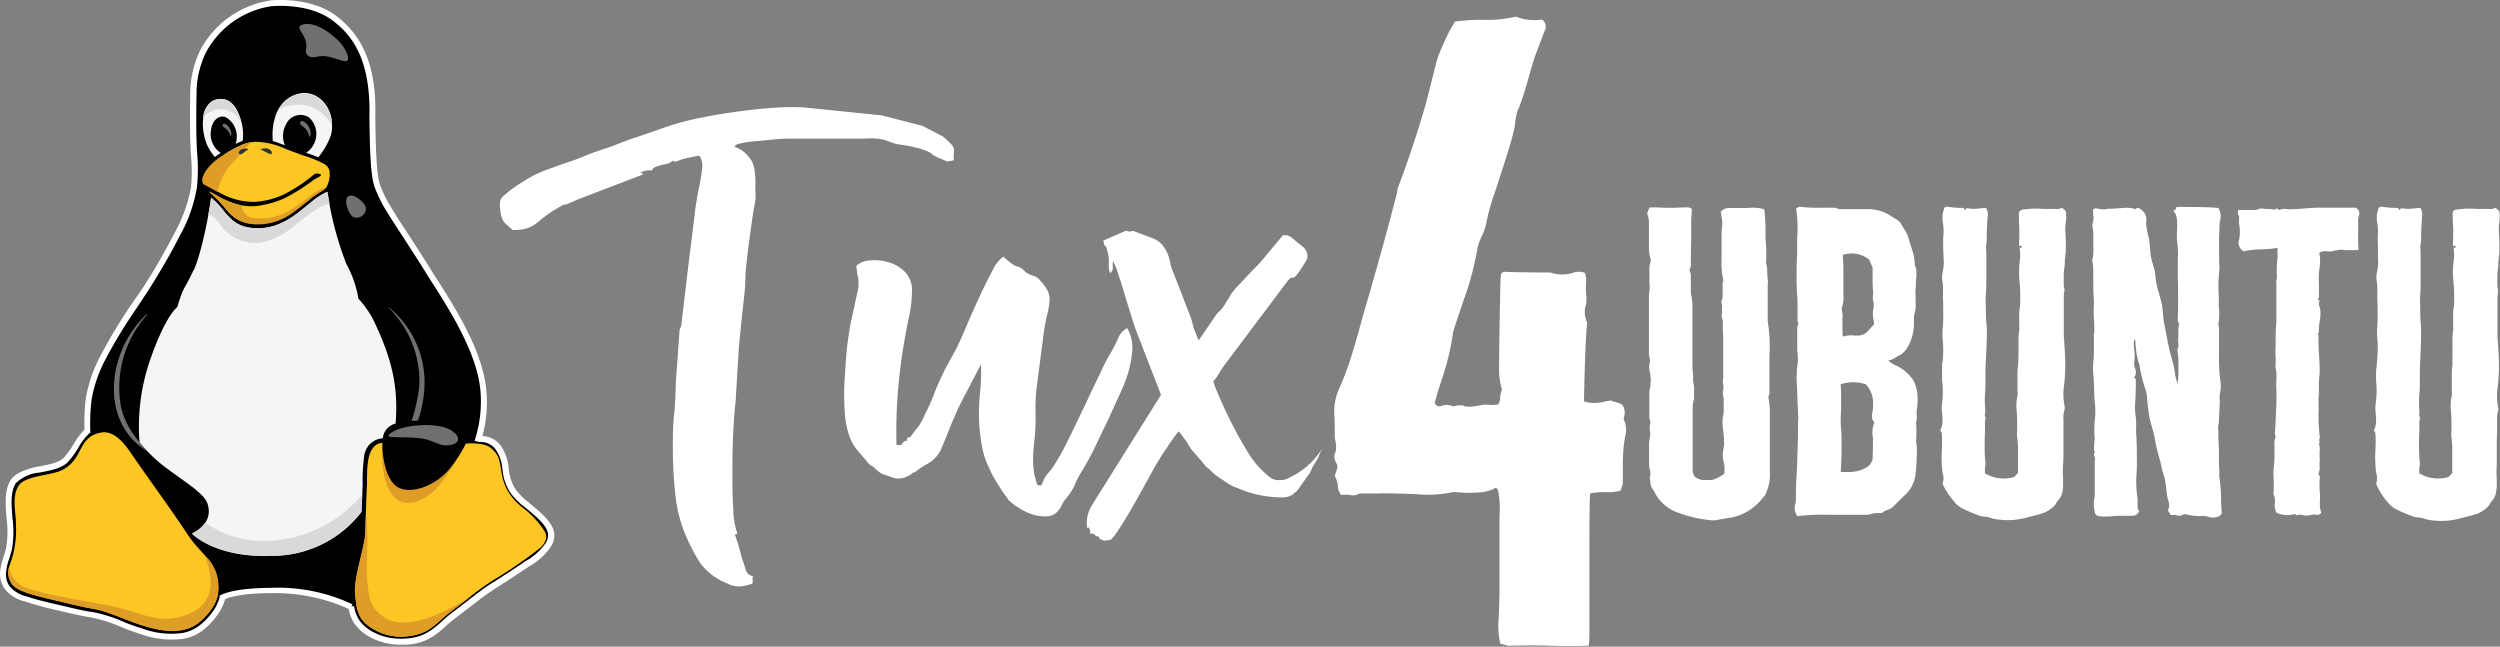 <svg id="Layer_1" data-name="Layer 1" xmlns="http://www.w3.org/2000/svg" viewBox="0 0 317.46 82.12"><rect x="0" y="0" width="317.46" height="82.12" fill="#808080" stroke="none"/><defs><style>.cls-1{fill:#fff;}.cls-2{fill:#fcc625;}.cls-3{fill:#f4f5f5;}.cls-4{fill:#de9d26;}.cls-5{fill:#2f3336;}.cls-6{fill:#d8d9da;}.cls-7{fill:#6f7071;}</style></defs><title>tux4ubuntu-logo</title><path class="cls-1" d="M217.9,28.75l.27-.73a.15.15,0,0,0,.11-.05.3.3,0,0,1,.11,0h.78a29.69,29.69,0,0,0,3.31,0h.22a1,1,0,0,1,.25,0l.22,0a.85.85,0,0,1,.24.08.73.73,0,0,1,.19.17,14.69,14.69,0,0,0-.1,1.92c0,.85,0,1.34,0,1.46,0,.73-.05,1.83-.05,3.31a1.7,1.7,0,0,1-.18,1l.1.3a1.14,1.14,0,0,1,.08.34c0,.23,0,.55,0,1s0,.74,0,.95,0,.46.11.9a8,8,0,0,1,.09,1c0,.76,0,1.89,0,3.4,0,.72,0,1.36,0,1.93s0,1.21,0,1.93.06,1.37.12,1.93c-.06.07-.06.28,0,.62a5.67,5.67,0,0,1,.09.62c0,.11,0,.26,0,.45s0,.34,0,.46a3.4,3.4,0,0,1,0,.42,1.5,1.5,0,0,1-.09.45,4.84,4.84,0,0,0-.09,1.09v7.43a1.59,1.59,0,0,0,.32,1.09,2.55,2.55,0,0,0,.82.35,12.72,12.72,0,0,0,1.36,0,4.94,4.94,0,0,0,1.51-.78,4.18,4.18,0,0,0-.09-1.58,3.3,3.3,0,0,1,0-1.56c0-.13,0-.27.06-.42s0-.31,0-.5a2.39,2.39,0,0,1,0-.43s-.05-.45-.13-1.25a4.85,4.85,0,0,1,0-1.53,3.93,3.93,0,0,0,.09-1v-.78a2.43,2.43,0,0,0-.06-.79,1.61,1.61,0,0,1,0-.81,1.82,1.82,0,0,0,0-.74,1.53,1.53,0,0,1,0-.75c0-.46,0-1.18,0-2.15s0-1.7,0-2.19c0-.78,0-1.38-.05-1.78,0-.07,0-.19,0-.37s0-.3,0-.38a2.88,2.88,0,0,0,0-.35,1.27,1.27,0,0,0-.12-.39,2,2,0,0,1,0-.58,1.5,1.5,0,0,0,0-.57,1.38,1.38,0,0,0,0-.63,1,1,0,0,1,0-.6c.07,0,.11-.22.1-.54s0-.5,0-.55,0-.22,0-.39a3.91,3.91,0,0,1,0-.45,1.52,1.52,0,0,1,.05-.38.61.61,0,0,0,0-.38,3.89,3.89,0,0,1-.13-.68c0-.23-.05-.48-.06-.77s0-.5,0-.66,0-.42,0-.76,0-.57,0-.69,0-.43,0-.77,0-.6,0-.8,0-.44,0-.73a6,6,0,0,1,.08-.79,4.06,4.06,0,0,0-.06-1,6.58,6.58,0,0,1-.11-.79,1.34,1.34,0,0,1,1-.49c.22,0,.54,0,.94,0l.89,0a3.42,3.42,0,0,0,.62,0,5.16,5.16,0,0,1,2.07.17,24.9,24.9,0,0,1,.14,3.66A18.3,18.3,0,0,1,233,35a6.64,6.64,0,0,1,.15.91c0,.31,0,.69.06,1.13s0,.75,0,.92v4.47a19,19,0,0,1,.22,4.33c0,.45,0,1.11,0,2s0,1.53,0,2c0,0,0,.14,0,.27s0,.24,0,.31a1.39,1.39,0,0,1,0,.27,1,1,0,0,1-.12.29v.22a12.4,12.4,0,0,1,.17,1.47c0,.53,0,1,0,1.45s0,.9,0,1.42v4.23c0,.08,0,.21,0,.38s0,.31,0,.39a5.68,5.68,0,0,1-.64,3.1,2.65,2.65,0,0,1-.22.26c-.14.15-.24.28-.32.38a6.64,6.64,0,0,1-4.2,2.23l-.62.1-.78.14a2.54,2.54,0,0,1-.87,0,15.74,15.74,0,0,1-4.56-1.16,5.55,5.55,0,0,1-2-1.66c-.08-.12-.21-.32-.36-.6a5.78,5.78,0,0,0-.37-.61,1.29,1.29,0,0,1-.22-.71,3.16,3.16,0,0,0-.09-.6,1.68,1.68,0,0,0,0-1.07,3.88,3.88,0,0,1-.09-1.06,4.13,4.13,0,0,0,0-.63c0-.22,0-.47,0-.76s0-.51,0-.66a4.44,4.44,0,0,1,.14-1.11,2.32,2.32,0,0,0,0-.54,4.67,4.67,0,0,1-.05-.51,2.5,2.5,0,0,1,.09-.71s0-.12-.07-.32a2.72,2.72,0,0,1-.07-.46c0-1.18,0-2.08,0-2.69v-.51a7.5,7.5,0,0,0,.18-1.39,6.87,6.87,0,0,0-.18-1.35,2.16,2.16,0,0,1,.09-1,1.54,1.54,0,0,0-.06-.46,2,2,0,0,1-.08-.41V39.36c0-.08,0-.37.06-.85a2.76,2.76,0,0,0,0-.88V35.94a2.58,2.58,0,0,1,.09-.87.9.9,0,0,0,0-.73,5.83,5.83,0,0,1-.15-1.49c0-.64,0-1,0-1.18V30.11A3.17,3.17,0,0,0,217.9,28.75Z" transform="translate(-8.74 -1.63)"/><path class="cls-1" d="M237.1,42.68A1.18,1.18,0,0,1,237,42c0-1.63,0-2.61-.05-2.93-.09-1.19-.1-3,0-5.37,0-.31,0-.77,0-1.38s.05-1,.05-1.35a17.11,17.11,0,0,0-.18-2.87,2.68,2.68,0,0,1,.4-.22,20.68,20.68,0,0,0,2.87.13h1.44a1,1,0,0,1,.6.13,1.14,1.14,0,0,0,.47.05h3.32a5.18,5.18,0,0,1,3,.91l.42.26a3.89,3.89,0,0,1,.55.38,1.4,1.4,0,0,1,.3.4s.16.26.42.69a3.71,3.71,0,0,1,.49,1.05c.06.25.18.64.35,1.16s.28.92.34,1.2l.09.69a1.44,1.44,0,0,0,.09.6,1.52,1.52,0,0,1,.12.43,1.93,1.93,0,0,1,0,.4,3.2,3.2,0,0,1,0,.45,2.93,2.93,0,0,0-.05.41c0,.25,0,.6-.05,1s0,.73,0,.88,0,.41,0,.73a6.27,6.27,0,0,1,0,.84,2.34,2.34,0,0,1-.12.7,2.21,2.21,0,0,0-.09.72v.59a6,6,0,0,1-.69,2.83c-.15.25-.26.43-.33.53a2.62,2.62,0,0,1-.38.4,1.57,1.57,0,0,1-.56.36l-.36.22a3.11,3.11,0,0,1-.46.26,1.24,1.24,0,0,1-.47.1,2.28,2.28,0,0,0,.83.6,5.38,5.38,0,0,1,2.38,2,4.63,4.63,0,0,1,.49,1.82,8.21,8.21,0,0,1-.09,1.88,4.28,4.28,0,0,0,0,.78c0,.43,0,.67-.09.73a.12.12,0,0,0,0,.09,14.87,14.87,0,0,1,0,2.31,8.38,8.38,0,0,1,.08,2c0,.92-.09,1.72-.17,2.41a4.25,4.25,0,0,1-1.46,2.62L249,66.1a2.26,2.26,0,0,1-.64.3,1.51,1.51,0,0,0-.65.39A3.83,3.83,0,0,0,246,67c-.56,0-1.35,0-2.36,0s-1.75,0-2.24,0a30.47,30.47,0,0,0-4.43.17,1.8,1.8,0,0,1-.27-1.51,1.89,1.89,0,0,0,.09-.67c0-.66,0-1.61.08-2.83s.09-2,.1-2.42c.06-1.63.09-2.84.09-3.64l0-1a3.66,3.66,0,0,0,0-1c0-.49-.06-1.21-.09-2.15s-.06-1.67-.09-2.16a16,16,0,0,1,.14-2.09,2.41,2.41,0,0,0,0-.78c0-.45-.06-.72-.06-.83,0-1.27,0-2.23,0-2.86A.83.83,0,0,1,237,43,.71.71,0,0,0,237.1,42.68Zm5.38,18.86a7.92,7.92,0,0,0,1.54,0,4.15,4.15,0,0,0,1.67-.52,1.62,1.62,0,0,0,.84-1.12c0-.28.05-1.16.05-2.63t-.06-.36a2.06,2.06,0,0,1,0-.59,2.53,2.53,0,0,1,.09-.6,1.76,1.76,0,0,1,.11-.36.27.27,0,0,0,0-.17s-.05-.1-.14-.16a1,1,0,0,1-.13-.46c0-.14,0-.38.08-.71a4.07,4.07,0,0,0,.05-.79,3.45,3.45,0,0,0-.92-2.65,5.24,5.24,0,0,0-3.18,0,39.25,39.25,0,0,1,0,4.24c0,.43,0,1,.06,1.61s.05,1.35.05,2.15S242.56,60.3,242.48,61.54ZM242.75,34c0,.52.07,1.06.07,1.63s0,1.19,0,1.87,0,1.23,0,1.6a4,4,0,0,1-.13,1.42.48.48,0,0,0-.07.33c0,.12,0,.31.08.56a2.79,2.79,0,0,1,0,.62c0,1.31,0,2.09.05,2.36a3.19,3.19,0,0,1,.69-.16,4,4,0,0,1,.68,0,4.31,4.31,0,0,0,.72,0,1.65,1.65,0,0,0,1.13-.6l.74-.82c0-.14,0-.35-.08-.65a5.4,5.4,0,0,1-.06-.63c0-.13,0-.34.05-.63a2.35,2.35,0,0,0,0-1,2,2,0,0,1,0-1,15.17,15.17,0,0,1-.09-1.87V35.63a4.27,4.27,0,0,0-.2-.48,3.89,3.89,0,0,1-.2-.52A3.53,3.53,0,0,0,242.75,34Z" transform="translate(-8.74 -1.63)"/><path class="cls-1" d="M255.41,63.06a2,2,0,0,0,0-1.38,17.82,17.82,0,0,1-.09-3,16.8,16.8,0,0,0,0-2,.37.37,0,0,0-.09-.21.4.4,0,0,1-.09-.23,2.86,2.86,0,0,0,.27-1c0-.14,0-.54-.06-1.19a4.76,4.76,0,0,1,0-1.16,11.36,11.36,0,0,0,0-3c0-.35,0-.6,0-.74s0-.4,0-.77,0-.63.07-.78a14.55,14.55,0,0,0,0-3,7.22,7.22,0,0,1,.05-1.54q.07-1.2,0-3.51a4.57,4.57,0,0,1,0-.47c0-.21,0-.36,0-.44a5.62,5.62,0,0,0-.06-1.21,3,3,0,0,1,0-1.17,6.24,6.24,0,0,0,.13-2c0-.34-.05-.86-.05-1.58a11.5,11.5,0,0,1,.05-1.38,6.82,6.82,0,0,0-.13-1.64V29a2.06,2.06,0,0,1,.1-.51c.06-.25.1-.4.12-.46a.54.54,0,0,1,.55-.13,10.81,10.81,0,0,0,1.7.13c.2,0,.31,0,.31.23a.22.22,0,0,0,.13,0,.21.21,0,0,0,.08-.1l.05-.09.84.08a6.79,6.79,0,0,0,.83-.05c.43-.05.7-.07.8-.07a1.39,1.39,0,0,1,.23,1c-.05.44-.08,1.06-.11,1.87s0,1.38-.07,1.69,0,.84,0,1.31,0,1,0,1.54,0,1,0,1.29v.74c0,.28,0,.8-.06,1.58s0,1.36,0,1.78,0,1.14.09,2.06,0,2.8-.14,5.59c0,.24,0,.72,0,1.46s0,1.3-.06,1.7a14.44,14.44,0,0,0,.05,2.18,1.73,1.73,0,0,1-.05.29,1.1,1.1,0,0,0,0,.35.45.45,0,0,0,.12.27,1.31,1.31,0,0,0-.12.48c0,.17,0,.37,0,.61s0,.39,0,.47c-.05,1.57-.05,2.75,0,3.53a3.37,3.37,0,0,1,0,1.25,1.67,1.67,0,0,0,0,.38,2.75,2.75,0,0,1,0,.29,4.65,4.65,0,0,0,3.7.46l.49-.51c0-.16,0-.62,0-1.37s0-1.35,0-1.82-.05-.94-.11-1.41a3.53,3.53,0,0,1,0-.64,4.07,4.07,0,0,0,0-.63,18.25,18.25,0,0,0-.09-2.36,6.14,6.14,0,0,1,.14-1.6s.06-.19,0-.58l0-.6c0-.16,0-.45,0-.85s0-.74,0-1a7.44,7.44,0,0,1,.08-.85c0-.19.05-.8.05-1.82,0-.18,0-.44,0-.78s0-.65,0-.93.05-.55.09-.8a6,6,0,0,0,0-.74c0-.25,0-.54,0-.85s0-.58,0-.77a2.43,2.43,0,0,1,.09-.6,20.33,20.33,0,0,0-.05-3.27,12.33,12.33,0,0,1,0-2.43,5.51,5.51,0,0,0,0-1.91s.07,0,.16,0a.31.31,0,0,0,.18-.06.3.3,0,0,0-.12-.13.64.64,0,0,0-.18-.06l-.12,0a22.36,22.36,0,0,0,0-3.16c0-.15,0-.28,0-.39s0-.22,0-.31a.41.41,0,0,1,0-.25.41.41,0,0,0,.05-.17.17.17,0,0,1,.08-.14l.12-.09s.07,0,.17-.06l.2-.05.28,0a1.93,1.93,0,0,0,.32-.05,10.87,10.87,0,0,1,1.83,0h1.62a1,1,0,0,0,.39,0,1,1,0,0,0,.37-.15,1.41,1.41,0,0,1,.53.49,5,5,0,0,1,0,1.32A6.21,6.21,0,0,0,271,31a22,22,0,0,1,.05,2.69q0,.15-.06.42c0,.18,0,.34-.05.49a2.89,2.89,0,0,0,0,.4c0,.08,0,.3-.07.68a7,7,0,0,0-.07.88q0,.2,0,.54t0,.63a2.18,2.18,0,0,0,.06.52c.05,0,.05.2,0,.48s-.05.43-.05.48v5c0,.24.05.75.1,1.53s.08,1.37.08,1.79a23.87,23.87,0,0,1-.14,3,7.54,7.54,0,0,0,.05,2.6,1.43,1.43,0,0,1,0,.55,2.35,2.35,0,0,0-.13.64,5.2,5.2,0,0,0,0,.78q0,.45,0,.63c0,.53,0,1.33,0,2.39s0,1.86-.05,2.39a15.38,15.38,0,0,0,0,1.92c0,.37,0,.61,0,.73s0,.33-.05.65a2.14,2.14,0,0,1-.58,1.35,1.89,1.89,0,0,0-.31.49,3.06,3.06,0,0,1-.83.74,3.3,3.3,0,0,1-.84.42c-.31.1-.67.2-1.07.3l-.91.23a8.9,8.9,0,0,1-3.56.27,4.82,4.82,0,0,1-1.22-.27,2.59,2.59,0,0,0-.59-.1,2.2,2.2,0,0,1-.64-.12,19.25,19.25,0,0,1-2.33-1,2,2,0,0,1-.34-.23l-.28-.24-.31-.36-.25-.3A8.93,8.93,0,0,1,255.41,63.06Z" transform="translate(-8.74 -1.63)"/><path class="cls-1" d="M274.54,28.2a1.63,1.63,0,0,0,.31-.14l.37.08.41.07H276a1,1,0,0,0,.39-.07s.07,0,.2,0l.2,0,1.43-.09a4,4,0,0,1,1.73.14l.14-.18a1.06,1.06,0,0,1,.62.3,1.5,1.5,0,0,1,.47.61,2,2,0,0,1,.13.67,2.56,2.56,0,0,0,0,.83,9.12,9.12,0,0,0,.19,1c.09.36.15.62.18.8.07.74.11,1.19.11,1.34a6.93,6.93,0,0,0,.33,1.62,7,7,0,0,1,.33,1.6,9.94,9.94,0,0,0,.42,2c.24.86.39,1.46.45,1.78,0,.15.05.46.09.94s.09.84.13,1.11.18.87.3,1.55.25,1.28.37,1.81.25,1,.4,1.51a7.5,7.5,0,0,1,.26,1.18c.08.52.14.88.19,1.07a3.07,3.07,0,0,1,.11.31,1.68,1.68,0,0,0,.11.31,16.11,16.11,0,0,0,.08-2.21,10.13,10.13,0,0,0-.13-2.1,1.64,1.64,0,0,0,.13-.85,3.74,3.74,0,0,1,0-.84c0-.14,0-.38,0-.74a2.49,2.49,0,0,1,.11-.82,1,1,0,0,1-.18-.71c.05-1.69.05-3.39,0-5.08,0-.2,0-1,0-2.39a11.94,11.94,0,0,0-.1-2.39,9.16,9.16,0,0,1,0-1.24,11.24,11.24,0,0,0,0-1.29,2.2,2.2,0,0,0-.48-1.34c.22,0,.35-.15.4-.44,2.31,0,4.09,0,5.33.13a2,2,0,0,1,.23,1.53,4.41,4.41,0,0,0-.09,1.07,23.07,23.07,0,0,0-.05,2.36c0,1.33,0,2.14.05,2.42a11.91,11.91,0,0,1-.09,1.23,18.28,18.28,0,0,0,0,2.6c0,.15,0,.42,0,.8s0,.68.05.89v.79a7.56,7.56,0,0,1-.08.88.75.75,0,0,0,0,.35,1.27,1.27,0,0,1,.06.3c0,1.58,0,2.77,0,3.55a23.65,23.65,0,0,0,.14,3,4.15,4.15,0,0,1,0,1.67,3.1,3.1,0,0,0-.06.82,4.88,4.88,0,0,1,0,.83l-.09,1.73c0,.15,0,.41-.07.78s0,.62,0,.76,0,.38,0,.73.07,1.22.07,2.18,0,1.69.06,2.16a.84.84,0,0,1,0,.27,1,1,0,0,0-.05.17,20.73,20.73,0,0,1,.26,2.8c0,1.22.08,1.92.1,2.1a.91.91,0,0,1-.7.48,1.69,1.69,0,0,1-.88,0l-.28-.07a1.3,1.3,0,0,0-.32-.06,1.1,1.1,0,0,0-.51,0,7.27,7.27,0,0,1-1.72-.18.71.71,0,0,0-.51,0,.31.31,0,0,0-.15.07.48.48,0,0,1-.2.07,1.25,1.25,0,0,1-.56-.09.63.63,0,0,0-.34,0q-.24,0-.3,0a1.89,1.89,0,0,1-.25-.38l-.15-.22a1.31,1.31,0,0,0,.13-1,6.82,6.82,0,0,1-.3-1.55,11.64,11.64,0,0,0-.19-1.36c0-.15-.11-.43-.23-.84a6.13,6.13,0,0,1-.24-.94c-.06-.27-.18-.74-.36-1.4a14.64,14.64,0,0,1-.37-1.56,15.72,15.72,0,0,0-.41-1.8,15.14,15.14,0,0,1-.41-1.67c-.12-.85-.2-1.51-.23-2a5.38,5.38,0,0,0-.26-1.36,19.44,19.44,0,0,1-.69-2.74c0-.22-.13-.53-.24-.94S280,46.33,280,46a3.9,3.9,0,0,1-.08-1,.76.76,0,0,0-.16-.29,3.92,3.92,0,0,0,0,1.34,6.37,6.37,0,0,1,0,1.53,1.49,1.49,0,0,0,.09.82,1.13,1.13,0,0,1-.14,1.21c.17,0,.25.16.25.4s0,1.4-.11,3.22c0,.25,0,.62.07,1.11a9.45,9.45,0,0,1,.08,1.09c0,.11,0,.31,0,.62a4.21,4.21,0,0,0,0,.7q.09,1,.09,3.09c0,.87,0,1.53-.05,2a14.41,14.41,0,0,0,.14,3.15.79.79,0,0,0,0,.2c0,.09,0,.16,0,.21s0,.12,0,.23a1,1,0,0,0,0,.25c0,.06,0,.14,0,.23a.56.56,0,0,0,.07.23.85.85,0,0,0,.14.19.93.93,0,0,1-.91.6h-1.56c-.17,0-.55,0-1.12.07a8.61,8.61,0,0,1-1.32,0,1.51,1.51,0,0,1-.52-.14.69.69,0,0,1-.22-.42,4.17,4.17,0,0,1,0-2v-4.4a2.2,2.2,0,0,0,0-.6.39.39,0,0,1-.08-.2.48.48,0,0,1,0-.18l.07-.17a.38.38,0,0,0,0-.14,2.2,2.2,0,0,0-.08-.23.91.91,0,0,1,0-.22,9.84,9.84,0,0,1,.09-1.18,5.44,5.44,0,0,0-.05-.55,5.08,5.08,0,0,1,0-.56c0-.28,0-.79.09-1.51a11.11,11.11,0,0,0,0-1.67c-.06-.46-.1-1.11-.12-2s-.06-1.45-.1-1.82a8.6,8.6,0,0,1,0-1.59,13.54,13.54,0,0,0,.07-1.46l0-.89c0-.59,0-.89,0-.89a.61.61,0,0,1,0-.32,1.08,1.08,0,0,0,.06-.28c0-.36,0-.93-.06-1.72a14.63,14.63,0,0,1,0-1.82c0-.07,0-.18,0-.32a2.5,2.5,0,0,1,0-.32c-.06-.49-.08-1.58-.08-3.27a6.17,6.17,0,0,0-.09-1.38.55.55,0,0,1,0-.4,6.1,6.1,0,0,0,.1-1.58c0-.92,0-1.45,0-1.58a3.48,3.48,0,0,0-.07-.74,1.75,1.75,0,0,1,0-.75,3,3,0,0,0,.1-.81A2.63,2.63,0,0,1,274.54,28.2Z" transform="translate(-8.74 -1.63)"/><path class="cls-1" d="M293.65,33.54a1.22,1.22,0,0,1-.58-1.47,5.23,5.23,0,0,0,0-2,1.86,1.86,0,0,1,0-.52c0-.26,0-.41,0-.44a1.06,1.06,0,0,1-.12-.82h2.21a1.43,1.43,0,0,0,.36-.1.9.9,0,0,1,.46-.08,3.84,3.84,0,0,0,.71.05,4.57,4.57,0,0,1,.78.08.26.26,0,0,0,.14,0l.12-.08a.45.45,0,0,0,.07-.07l.45.23c.13-.15.42-.2.87-.14s1.2,0,2.13-.07,1.6-.11,2-.11c1.25,0,2.19,0,2.83,0s1.38,0,1.78,0a.75.75,0,0,1,.43.49.63.63,0,0,1,0,.51,2.06,2.06,0,0,0-.1.93c0,.54,0,.85,0,.94a23.79,23.79,0,0,0,.05,2.4.18.18,0,0,1-.13.12.75.75,0,0,1-.23,0,.49.49,0,0,0-.2,0l-.7,0c-.41,0-.61,0-.61,0a.8.8,0,0,0-.41-.05,3.21,3.21,0,0,0-.39.05l-.37.07-.34.08a1.3,1.3,0,0,1-.55,0,1.85,1.85,0,0,0-.53,0,1.08,1.08,0,0,0-.53.21,5.35,5.35,0,0,1,.05,1.83,8.16,8.16,0,0,0-.09,2c0,.19,0,.48,0,.87s0,.67,0,.87a.55.55,0,0,1-.17.35l.26.14a.78.78,0,0,0,0,.77,3.76,3.76,0,0,1,.09,1.09c0,.09,0,.4-.11.92a4.74,4.74,0,0,0-.07,1.17.38.38,0,0,1-.08.16.42.42,0,0,1-.1.13c.09.09.13.15.13.18a22.3,22.3,0,0,0,.06,2.45c.07,1.07.09,1.88.08,2.42a9.87,9.87,0,0,0-.09,1.83,8.09,8.09,0,0,1-.05,1.18,1,1,0,0,0,0,.32c0,.13,0,.26,0,.41a2.16,2.16,0,0,1,0,.31,4.25,4.25,0,0,1,0,.79c0,.34,0,.55,0,.64a18.67,18.67,0,0,0,.18,2.69c-.09.06-.12.18-.08.35a.43.43,0,0,1-.06.4,1.26,1.26,0,0,1,.1.77,7.32,7.32,0,0,0,0,.79,4.77,4.77,0,0,1,0,.71,3.77,3.77,0,0,0,0,.72,1.39,1.39,0,0,1-.05.44c-.13.31-.1.53.09.65a11.07,11.07,0,0,0,0,2.31c0,.15,0,.39,0,.72a5.89,5.89,0,0,0,0,.87,3.24,3.24,0,0,0,.16.7.56.56,0,0,1-.32.29.86.86,0,0,1-.42,0,1,1,0,0,0-.42,0,2.34,2.34,0,0,1-1.4,0,1.34,1.34,0,0,0-.56.08l-.26-.17a3.17,3.17,0,0,1-2.32-.18,2.07,2.07,0,0,1-.19-1.17,2.11,2.11,0,0,0-.18-1.17,17.55,17.55,0,0,0,0-2.44c0-.26,0-.65.07-1.19s.06-1,.06-1.24,0-.32,0-.58,0-.46,0-.62a4.59,4.59,0,0,1,0-.59,2.42,2.42,0,0,1,.16-.63l-.05-.16a.6.6,0,0,1-.06-.24c.06-.64.12-2,.2-4,0-.28,0-.78,0-1.49a10.87,10.87,0,0,1,0-1.47,5.34,5.34,0,0,0-.05-1.13,1.8,1.8,0,0,1-.05-.76,7.51,7.51,0,0,0,0-.8,8.74,8.74,0,0,1,0-1.49l0-1.51q0-.5.09-1.38v-2c0-.29,0-.73,0-1.31s0-1,0-1.29a2.3,2.3,0,0,0,0-.52,1.08,1.08,0,0,1,.06-.57,1.51,1.51,0,0,0,0-.5,2.14,2.14,0,0,1,0-.5,10.56,10.56,0,0,1,.09-1.58,4.22,4.22,0,0,0,0-.68c0-.3,0-.51,0-.61a12.25,12.25,0,0,1-2.13.19A11.79,11.79,0,0,0,293.65,33.54Z" transform="translate(-8.74 -1.63)"/><path class="cls-1" d="M310.47,63.06a2.11,2.11,0,0,0,0-1.38,17.82,17.82,0,0,1-.09-3,16.8,16.8,0,0,0,0-2,.37.37,0,0,0-.09-.21.4.4,0,0,1-.09-.23,2.86,2.86,0,0,0,.27-1c0-.14,0-.54-.06-1.19a4.76,4.76,0,0,1,0-1.16,11.8,11.8,0,0,0,.05-3c0-.35,0-.6,0-.74s0-.4.05-.77.05-.63.06-.78a14.71,14.71,0,0,0,.05-3,7,7,0,0,1,0-1.54,33.39,33.39,0,0,0,0-3.51c0-.11,0-.26,0-.47s0-.36,0-.44a5.62,5.62,0,0,0-.06-1.21,3.3,3.3,0,0,1,0-1.17,6,6,0,0,0,.14-2c0-.34,0-.86,0-1.58a11.5,11.5,0,0,1,0-1.38,6.49,6.49,0,0,0-.14-1.64V29a2.7,2.7,0,0,1,.1-.51c.07-.25.11-.4.13-.46a.54.54,0,0,1,.55-.13,10.78,10.78,0,0,0,1.69.13c.21,0,.31,0,.31.23a.26.26,0,0,0,.14,0,.29.29,0,0,0,.08-.1l.05-.09.83.08a6.83,6.83,0,0,0,.84-.05c.43-.05.7-.07.8-.07a1.35,1.35,0,0,1,.22,1c0,.44-.08,1.06-.1,1.87s0,1.38-.08,1.69,0,.84,0,1.31,0,1,0,1.54,0,1,0,1.29v.74c0,.28,0,.8-.05,1.58s0,1.36,0,1.78,0,1.14.08,2.06,0,2.8-.13,5.59c0,.24,0,.72,0,1.46s0,1.3-.06,1.7a14.44,14.44,0,0,0,0,2.18,1.73,1.73,0,0,1,0,.29,1.1,1.1,0,0,0,0,.35.45.45,0,0,0,.12.27,1.31,1.31,0,0,0-.12.48c0,.17,0,.37,0,.61s0,.39,0,.47a33.66,33.66,0,0,0,0,3.53,3.37,3.37,0,0,1,0,1.25,1.24,1.24,0,0,0,0,.38,2.75,2.75,0,0,1,0,.29,4.65,4.65,0,0,0,3.7.46l.48-.51c0-.16,0-.62,0-1.37s0-1.35,0-1.82-.06-.94-.11-1.41a2.8,2.8,0,0,1,0-.64,4.07,4.07,0,0,0,0-.63,18.25,18.25,0,0,0-.09-2.36,6.14,6.14,0,0,1,.14-1.6s.05-.19,0-.58l0-.6c0-.16,0-.45,0-.85s0-.74,0-1a7.44,7.44,0,0,1,.08-.85c0-.19,0-.8,0-1.82a7.59,7.59,0,0,0,0-.78c0-.34,0-.65,0-.93a5,5,0,0,1,.09-.8,6,6,0,0,0,0-.74c0-.25,0-.54,0-.85s0-.58,0-.77a2.43,2.43,0,0,1,.09-.6,20.33,20.33,0,0,0-.05-3.27,11,11,0,0,1,0-2.43,5.51,5.51,0,0,0,0-1.91s.07,0,.16,0a.31.31,0,0,0,.18-.06.27.27,0,0,0-.13-.13.49.49,0,0,0-.17-.06l-.13,0a19.57,19.57,0,0,0,0-3.16q0-.23,0-.39c0-.11,0-.22,0-.31a.41.41,0,0,1,0-.25.38.38,0,0,0,0-.17.16.16,0,0,1,.09-.14.39.39,0,0,0,.11-.09.44.44,0,0,1,.18-.06l.2-.05.28,0a2.15,2.15,0,0,0,.32-.05,10.85,10.85,0,0,1,1.83,0h1.62a1,1,0,0,0,.39,0,1.11,1.11,0,0,0,.37-.15,1.57,1.57,0,0,1,.53.49,5.49,5.49,0,0,1,0,1.32,6.21,6.21,0,0,0-.06,1.28,22,22,0,0,1,.05,2.69q0,.15-.06.42c0,.18,0,.34-.05.49a3,3,0,0,0,0,.4c0,.08,0,.3-.06.68a7,7,0,0,0-.07.88q0,.2,0,.54a4.84,4.84,0,0,0,0,.63,1.77,1.77,0,0,0,.07.52s.05.2,0,.48-.06.43-.06.48v5c0,.24.05.75.1,1.53s.08,1.37.08,1.79a24.29,24.29,0,0,1-.13,3,7.8,7.8,0,0,0,0,2.6,1.3,1.3,0,0,1,.05.55,2.37,2.37,0,0,0-.14.64,5.38,5.38,0,0,0,0,.78q0,.45,0,.63c0,.53-.05,1.33-.05,2.39s0,1.86,0,2.39a15.38,15.38,0,0,0,0,1.92c0,.37,0,.61,0,.73s0,.33-.06.65a2.22,2.22,0,0,1-.19.77,2.15,2.15,0,0,1-.38.58,2.16,2.16,0,0,0-.32.49,3,3,0,0,1-.82.74,3.3,3.3,0,0,1-.84.42c-.32.1-.67.2-1.07.3l-.91.23a8.92,8.92,0,0,1-3.56.27,5,5,0,0,1-1.23-.27,2.48,2.48,0,0,0-.59-.1,2.2,2.2,0,0,1-.63-.12,19.35,19.35,0,0,1-2.34-1,2.51,2.51,0,0,1-.33-.23l-.28-.24c-.07-.07-.17-.19-.31-.36l-.26-.3A9,9,0,0,1,310.47,63.06Z" transform="translate(-8.74 -1.63)"/><path class="cls-1" d="M129.46,19.87a1.51,1.51,0,0,1,.4.62,1.91,1.91,0,0,1,0,.63,6.58,6.58,0,0,0,0,.86l-.43.08-.44.08a5.83,5.83,0,0,0-.7-.31c-.26-.11-.5-.21-.71-.32a2.39,2.39,0,0,1-.54-.35,2.32,2.32,0,0,0-.63-.35,6.57,6.57,0,0,0-1.49-.47c-.68-.16-1.23-.26-1.65-.32a5.05,5.05,0,0,1-1.13-.23l-.86-.32a5.26,5.26,0,0,0-1.1-.23,11.1,11.1,0,0,0-1.84,0c-.21,0-.51,0-.9,0s-.72,0-1,0c-1.31,0-2.35,0-3.14,0s-1.53,0-2.23,0-1.49,0-2.35,0-2,.12-3.49.28a13.46,13.46,0,0,0-1.49.15,7.46,7.46,0,0,0-1.49.32c-.15.1-.21.15-.15.15s0,.06-.08.16a3.16,3.16,0,0,1,1.25.67,4.79,4.79,0,0,1,.86,1,3.34,3.34,0,0,1,.44,1.37,14,14,0,0,1,.11,1.53,8.31,8.31,0,0,0,0,1.3,6.07,6.07,0,0,1-.11,1.45q-.17.78-.36,2.19c-.13.94-.26,1.89-.39,2.86s-.23,1.85-.31,2.66-.12,1.38-.12,1.69a20.32,20.32,0,0,1-.16,2.27c-.1.94-.21,1.91-.31,2.9s-.2,1.88-.27,2.67-.12,1.28-.12,1.48l-.39,6.43c-.11.78-.2,2-.28,3.6s-.12,3.3-.12,5,0,3.34.12,4.86a9.8,9.8,0,0,0,.51,3.13c-.1.11-.14.13-.12.08s0,0-.19.08c.15.42.31.89.47,1.41s.28,1,.39,1.49c.26.73.44,1.28.55,1.64a1,1,0,0,0,.86.71,4.71,4.71,0,0,0,0,.86c0,.11-.33.24-1.06.39a3.09,3.09,0,0,1-2.19-.31,7.78,7.78,0,0,1-3.37-2.51,21.38,21.38,0,0,1-1.8-3.37,17.72,17.72,0,0,1-1.41-5.37,52.35,52.35,0,0,1-.32-5.75c0-1.52,0-3,.16-4.47s.18-2.87.23-4.23l.47-6.51c.06-.15.11-.28.16-.39a.87.87,0,0,0,.08-.39c.16-1.31.32-2.76.51-4.35s.38-3.21.59-4.86.4-3.22.58-4.74a38,38,0,0,1,.67-3.92c.1-.57.2-1.17.27-1.8a2.32,2.32,0,0,0-.35-1.65q-1.33.24-1.8.36A4.12,4.12,0,0,0,95,22l-.24.08c-.31.11-.47.12-.47,0s-.18,0-.55.27c-.26.06-.69.16-1.29.32s-.9.36-.9.62a1.89,1.89,0,0,0-.75,0,5.26,5.26,0,0,0-.74.24l.39.23L82,27c-.68.31-1.1.49-1.26.55a1.18,1.18,0,0,1-.35.07.64.64,0,0,0-.31.12l-1.14.67a17.34,17.34,0,0,0-1.49,1.09,6,6,0,0,1-1,.75,4.13,4.13,0,0,1-1,.43,6.78,6.78,0,0,1-1.61.16L73,30.09a2.06,2.06,0,0,1-.51-.74,4.49,4.49,0,0,1-.24-1.26,2.54,2.54,0,0,1,.08-1.17,2.07,2.07,0,0,1,.47-.51c.26-.24.55-.47.86-.71s.61-.44.9-.62l.67-.43a14.8,14.8,0,0,1,2.9-1.45c.94-.34,1.93-.7,3-1.06.62-.21,1.25-.44,1.88-.71s1.25-.49,1.88-.7,1.32-.43,1.92-.67l1.92-.74c1.3-.42,2.61-.86,3.91-1.33a34.62,34.62,0,0,1,4-1.18c.94-.21,2-.42,3.25-.63s2.5-.39,3.8-.55,2.59-.27,3.84-.35a29.78,29.78,0,0,1,3.37,0l9.8,1,5.17,1.33,2.59,1.34C128.92,19.34,129.26,19.66,129.46,19.87Z" transform="translate(-8.74 -1.63)"/><path class="cls-1" d="M151.88,43.3a4.93,4.93,0,0,1,.62,3.05,13.42,13.42,0,0,1-.78,3.45c-.16.47-.48,1.25-1,2.35s-1,2.26-1.61,3.49S148,58,147.49,59s-.89,1.68-1.1,2c-.31.52-.55.92-.7,1.21a8.72,8.72,0,0,0-.4.82,5.73,5.73,0,0,1-.43.86,11.08,11.08,0,0,1-1,1.34,5.11,5.11,0,0,0-.31.59,2.36,2.36,0,0,1-.31.5,1.93,1.93,0,0,1-1.45.87A5.14,5.14,0,0,1,140,67a7.26,7.26,0,0,1-1.8-.82,8.39,8.39,0,0,1-1.33-1,20.7,20.7,0,0,1-1.37-2A12.52,12.52,0,0,1,134.32,61a10.15,10.15,0,0,1-.9-2.79,24.34,24.34,0,0,1-.35-3.09,25.81,25.81,0,0,1,.12-3.65,23.31,23.31,0,0,0,.11-3.56l-2,3.84q-.71,1.34-1,2l-.55,1.25c-.16.37-.33.78-.51,1.25s-.46,1.13-.82,2a4.13,4.13,0,0,1-1.77,2.2,11.11,11.11,0,0,0-1.76,1.17s-.08,0-.08,0,0,0-.08,0a3.29,3.29,0,0,1-1.21.67,2.29,2.29,0,0,1-1.37,0c-.73-.26-1.16-.41-1.29-.43a3.8,3.8,0,0,1-1-.75,2.26,2.26,0,0,0-.55-.39c-.06,0-.21-.16-.47-.47-.42-.52-.84-1-1.26-1.49a5.55,5.55,0,0,1-1-1.8,11.3,11.3,0,0,1-.58-3.17c-.08-1.28-.09-2.62,0-4s.15-2.76.31-4.11.34-2.51.55-3.45l.71-3.29a4.71,4.71,0,0,0,.15-2,7.46,7.46,0,0,1-.23-1.57,2.79,2.79,0,0,1,1.72-.67,6.35,6.35,0,0,1,2.39.24,4.69,4.69,0,0,1,2.12,1.29,3.36,3.36,0,0,1,.82,2.59,15.08,15.08,0,0,1-.35,2.94q-.36,1.68-.75,4t-.66,5.37a64.17,64.17,0,0,0-.2,7c.42.06.64,0,.67-.08s.17-.26.43-.47c.1.16.18.11.23-.15s.18-.34.39-.24a14.07,14.07,0,0,1,.91-1.21,6.26,6.26,0,0,0,.82-1.37l.7-1.45q.31-.67.63-1.53c.31-.78.57-1.4.78-1.84s.41-.85.59-1.22.39-.75.63-1.17l.9-1.65c.36-.78.81-1.77,1.33-3s1.06-2.4,1.61-3.6,1.08-2.27,1.6-3.21a4.78,4.78,0,0,1,1.34-1.73,11.34,11.34,0,0,0,1.13.94,2.29,2.29,0,0,0,.51.28,1.58,1.58,0,0,1,.28.08,3.32,3.32,0,0,1,.51.27,3.42,3.42,0,0,0,.27.27,3.25,3.25,0,0,0,.35.28,5.56,5.56,0,0,0,.86.35,1.72,1.72,0,0,1,.79.59,5.67,5.67,0,0,1,1,1.41A2.6,2.6,0,0,1,142,40a9.28,9.28,0,0,1-.31,1.68,25.62,25.62,0,0,0-.51,3L140.36,51a23.4,23.4,0,0,0-.12,3.13,25.13,25.13,0,0,1-.12,3.13c-.1.89-.17,1.69-.19,2.39a10.89,10.89,0,0,0,.19,2.39l.31,1.1c.16.11.23.15.2.12s.09,0,.35,0l.24-.55a3.12,3.12,0,0,1,.47-.82c.15-.19.36-.43.63-.75a28.79,28.79,0,0,0,2-3.52c.73-1.47,1.45-3,2.16-4.47s1.36-2.91,2-4.19a22.24,22.24,0,0,1,1.37-2.63q.47-.85.9-1.8A2.36,2.36,0,0,1,151.88,43.3Z" transform="translate(-8.74 -1.63)"/><path class="cls-1" d="M173,64.34a.89.89,0,0,1,.26-.21,3.07,3.07,0,0,0,.34-.38l.71-1a12,12,0,0,1,.74-1l.39-.86.39-.63a4.06,4.06,0,0,0,.28-.51l0,0,.49-1.11A9.79,9.79,0,0,1,172,62.49a1.47,1.47,0,0,1-.47.1,1.66,1.66,0,0,1-.32,0,1.87,1.87,0,0,1-.35,0,1.68,1.68,0,0,1-.91-.4,14.58,14.58,0,0,1-1.22-1.1,12.14,12.14,0,0,1-1.6-2.15c-.61-1-1.19-2-1.77-3.13s-1.09-2.21-1.56-3.26-.81-1.88-1-2.5a4.68,4.68,0,0,0,.7-.95c.21-.36.45-.73.71-1.09l8.07-10.74c.26-.31.44-.44.55-.39s.28,0,.55-.31a10.16,10.16,0,0,0,.66-.94c.34-.52.56-.89.67-1.1a1.5,1.5,0,0,0-.59-1.61c-.55-.44-1-.82-1.37-1.13a2.77,2.77,0,0,0-.55-.28,3.07,3.07,0,0,0-.55,0L169,34.68a6.89,6.89,0,0,1-.71.78c-.36.37-.76.77-1.17,1.21l-1.18,1.26a11.25,11.25,0,0,0-.78.9c-.16.31-.45.78-.86,1.41a4.18,4.18,0,0,1-1,1.18l-2.35,3.44-.63-1.56c-.11-.42-.18-.73-.24-.94a5.57,5.57,0,0,0-.31-.87l-2-5.17a6,6,0,0,1-.43-1.33,5.57,5.57,0,0,0-.35-1.18,4.85,4.85,0,0,0-.59-1,3.1,3.1,0,0,0-1.14-.87l-2.5-.94a.55.55,0,0,0-.4,0,.85.85,0,0,1-.62-.08l-2.9,1.26a3.93,3.93,0,0,0,.12.51.24.24,0,0,0,.11.16.19.19,0,0,1,.12.11,2.36,2.36,0,0,1,.12.39,4.74,4.74,0,0,1,.23,1.65,3.63,3.63,0,0,0,.16,1.33c.26-.26.38-.48.35-.66a8.87,8.87,0,0,1,0-.91,6.29,6.29,0,0,1,.63,1.49c.26.79.54,1.65.82,2.59s.56,1.84.83,2.7.47,1.51.62,1.92l3.22,8.31L148.58,63.9c-.41.63-.84,1.32-1.29,2.08a4.26,4.26,0,0,0-.51,2.63c.11.1.16.11.16,0s.08,0,.23.35c.06.1,0,.23-.08.39a3.74,3.74,0,0,1,.75.16c-.08,0-.09,0,0,.15a1.7,1.7,0,0,0,.39.11l.16.29a5.49,5.49,0,0,0,.59.23l.66-.08c.21,0,.58-.47,1.1-1.25s1.07-1.67,1.64-2.67,1.11-1.94,1.61-2.86.85-1.55,1.06-1.92.38-.7.67-1.17.6-1,.94-1.49.66-1,1-1.45a7.89,7.89,0,0,1,.78-1l.94,1.25a7.72,7.72,0,0,0,.7,1.1l1.81,2.12c.31.26.55.47.7.62s.3.29.43.4l.43.31.71.47a7.93,7.93,0,0,0,1.14.71l1.37.54a14.06,14.06,0,0,0,4.93.87,2.29,2.29,0,0,0,1.22-.32Z" transform="translate(-8.74 -1.63)"/><path class="cls-1" d="M193.47,4.38a22.59,22.59,0,0,1,3.76-.23,15.57,15.57,0,0,0,4-.41,6.36,6.36,0,0,0,3.32.37,1.1,1.1,0,0,1,.31,1.49l-1.22,3.23c-.15.45-.45,1.45-.89,3s-.82,2.72-1.15,3.54a2.3,2.3,0,0,0-.28.75c-.06.29-.11.61-.16.95s-.08.62-.11.8c-.18.81-.41,1.67-.68,2.56s-.59,1.89-.95,3-.64,1.94-.82,2.52a27.49,27.49,0,0,0-1.09,3.81,6.44,6.44,0,0,1-.54,1.72,8.17,8.17,0,0,0-.59,1.54,37.76,37.76,0,0,1-1.68,6.45c-.88,2.57-1.36,4-1.45,4.4-.13.94-.31,1.91-.55,2.91s-.56,2.14-1,3.42-.65,2.16-.77,2.61a.63.63,0,0,0,.86.36,1.87,1.87,0,0,1,1.31,0,.35.35,0,0,0,.3.05l.29-.09a3.12,3.12,0,0,1,.87,0c.3.22,1.12.19,2.45-.09a6,6,0,0,1,1,0,3.18,3.18,0,0,0,1-.07,2,2,0,0,0,.23-.86,3.08,3.08,0,0,1,.22-1,10,10,0,0,1-.36-2.13q0-3.9.18-11.89a1.64,1.64,0,0,1,.05-.34,1.45,1.45,0,0,0,0-.3l.27-.31q2.06.09,6,.09a4.52,4.52,0,0,0,3,0,2.46,2.46,0,0,1,.73-.09,1.94,1.94,0,0,1,.59.11.26.26,0,0,1,.14.25.57.57,0,0,0,.09.32,2.47,2.47,0,0,0,0,.36,3.12,3.12,0,0,1,0,.36,9.17,9.17,0,0,0,0,1.36,5.24,5.24,0,0,1,0,1.37,3,3,0,0,0,.13,2.31q-.27,3-.4,10a2.78,2.78,0,0,0,.95.2,4.84,4.84,0,0,0,.77,0,6.35,6.35,0,0,0,.93-.16,5.93,5.93,0,0,1,.79-.13,3.44,3.44,0,0,0,.5.18l.53.16a1.07,1.07,0,0,1,.36.2.64.64,0,0,1,.2.28,2,2,0,0,1,.14.86,3,3,0,0,1-.11.5c0,.12-.06.19,0,.22a3.16,3.16,0,0,1,.18,2.14,12.62,12.62,0,0,0-.24,1.84c-.05.65-.07,1.41-.07,2.29s0,1.51,0,1.9a1.72,1.72,0,0,1-.11.39,3.74,3.74,0,0,0-.16.47,5.47,5.47,0,0,1-1.88.21,8.18,8.18,0,0,0-2,.16c-.06.66-.09,2.77-.09,6.31v6.62c0,.46,0,1.11,0,1.95s0,1.64,0,2.36,0,1.43-.09,2.09c-1.24.06-3,.08-5.15,0s-3.87,0-5,0a2.2,2.2,0,0,1-.54-.11l-.55-.16a10.72,10.72,0,0,1-.18-3.36q.09-2.76.09-3.27c0-.72,0-1.79,0-3.2s0-2.44,0-3.11c0-.3,0-1.41,0-3.33a11.16,11.16,0,0,0-.2-3.25,1.18,1.18,0,0,0-.2-.22.29.29,0,0,0-.1-.05l-.11.07a.87.87,0,0,1-.18.11,5.21,5.21,0,0,1-2,.43,15.06,15.06,0,0,1-2.13,0l-.95-.06a15.66,15.66,0,0,1-4.75.27q-3.6-.14-4.74-.09l-.72,0c-.43,0-.82,0-1.18,0a1.9,1.9,0,0,0-.73.09c-.15.15-.49.19-1,.11a3.18,3.18,0,0,0-1.11,0,2.05,2.05,0,0,1-.43-1.18,2.85,2.85,0,0,0-.39-1.23l.36-1.13a2,2,0,0,0-.25-.7,1.38,1.38,0,0,1-.11-1,1.66,1.66,0,0,0,.18-.75,4.66,4.66,0,0,0-.09-.86,4.24,4.24,0,0,1-.09-.7c0-.31,0-.75,0-1.34s-.05-1-.05-1.34a7.1,7.1,0,0,1,.64-3.36,32.94,32.94,0,0,0,1.22-3.11q.54-1.61,1.23-4.08c.45-1.65.75-2.72.9-3.2q2.28-7.8,4-14.52a1.27,1.27,0,0,1,.09-.55q1.81-4.71,3.54-10.62l1.22-4.81a10,10,0,0,1,.57-1.79c.26-.62.57-1.32.93-2.09S193.29,4.8,193.47,4.38Z" transform="translate(-8.74 -1.63)"/><g id="path3248"><path d="M34.59,8.07a12.22,12.22,0,0,0-1.27,5.37c-.17,9.18.41,7.77,0,12a19.68,19.68,0,0,1-2.2,6.09c-1.31,2.6-2.88,5.18-3.86,6.7A102.41,102.41,0,0,0,21.8,47.1,18,18,0,0,0,20,52.31a25.34,25.34,0,0,0-.16,4.08c-1.07.91-1.61,2.46-2.7,3.63-.7.76-2.07,1-3.58,1.28-1.3.25-2.67.75-3.15,1.51a1.38,1.38,0,0,0-.14.27c-1.09,2.08.25,5.65-.41,8.29a15.56,15.56,0,0,0-.76,3.15,3.14,3.14,0,0,0,.47,1.63A4.32,4.32,0,0,0,12,77.69c1.13.39,2.58.72,4.26,1.11l.58.14c.77.18,1.53.36,2.29.52l1,.19A18.87,18.87,0,0,1,24.54,81c.69.27,1.46.55,2.27.8a11.21,11.21,0,0,0,5.1.55,5.29,5.29,0,0,0,2.36-1,8.88,8.88,0,0,0,1.95-2.11,7.16,7.16,0,0,0,.37-.65,5.72,5.72,0,0,0,.24-.57,3.5,3.5,0,0,0,.17-.55c.67-.34,2.35-.84,6.32-.88a22.31,22.31,0,0,1,10,2.1v0c0,.28.12.54.19.79a4.59,4.59,0,0,0,.47,1,4.82,4.82,0,0,0,.79.93,5.76,5.76,0,0,0,1.28.87,7.49,7.49,0,0,0,1.53.59,8.62,8.62,0,0,0,1.65.25A9.24,9.24,0,0,0,61,83a6.06,6.06,0,0,0,2.46-.87,11.72,11.72,0,0,0,1.73-1.37h0a12.76,12.76,0,0,1,1.12-1l.76-.57.75-.58c.6-.45,1.21-.93,1.81-1.39s1.31-.94,2-1.4c.55-.35,1.18-.75,1.78-1.15s1.26-.83,1.87-1.24c1.09-.74,2.6-1.64,3.16-2.82a2.38,2.38,0,0,0,.27-1.18c-.1-1.34-1.7-2.56-3.13-3.78a8.12,8.12,0,0,1-1.75-1.78,5.81,5.81,0,0,1-.75-1.74c-.28-1.47-.28-2.56-1-3.53a2.69,2.69,0,0,0-2.2-1.26l-.42-.06a16.13,16.13,0,0,0,.66-5.82c-.27-4.5-3.24-9.62-6.6-14.8-2-3.25-4.08-6.31-5.39-8.45a16,16,0,0,1-1.49-3c-.43-1.2-.59-4.1-.63-8.78C56.2,9.34,54,6,51.25,4s-6.67-2-8.11-1.91h0a11.72,11.72,0,0,0-8.55,6Z" transform="translate(-8.74 -1.63)"/><path class="cls-1" d="M59.63,83.49h-.41a8.34,8.34,0,0,1-1.73-.26,8,8,0,0,1-1.61-.61,6,6,0,0,1-1.36-.94,5,5,0,0,1-.86-1,5.66,5.66,0,0,1-.51-1.12c0-.21-.11-.41-.15-.61a22.56,22.56,0,0,0-9.67-2c-3.67,0-5.31.46-6,.76a3.09,3.09,0,0,1-.14.43,5.18,5.18,0,0,1-.26.6,5.09,5.09,0,0,1-.38.68,9.5,9.5,0,0,1-2,2.21A5.62,5.62,0,0,1,32,82.75a11.35,11.35,0,0,1-5.27-.56c-.7-.21-1.45-.48-2.3-.81A18.6,18.6,0,0,0,20.11,80L20,80l-.9-.18c-.56-.11-1.12-.24-1.69-.37l-1.19-.28A43.82,43.82,0,0,1,11.89,78a4.46,4.46,0,0,1-2.64-1.71,3.55,3.55,0,0,1-.51-1.81,8,8,0,0,1,.46-2.18c.11-.35.22-.7.31-1.06a12.45,12.45,0,0,0,.06-3.82c-.13-1.71-.26-3.32.38-4.55a1.26,1.26,0,0,1,.17-.32c.65-1,2.58-1.5,3.38-1.66,1.45-.26,2.76-.51,3.37-1.17a11.15,11.15,0,0,0,1.22-1.69,8.94,8.94,0,0,1,1.38-1.84,25.15,25.15,0,0,1,.17-4,18.11,18.11,0,0,1,1.83-5.32,64.57,64.57,0,0,1,4-6.64L27,38c.51-.79,2.29-3.6,3.84-6.67A19.09,19.09,0,0,0,33,25.39a21.7,21.7,0,0,0,0-3.91c-.08-1.29-.19-3.25-.1-8a12.59,12.59,0,0,1,1.3-5.53A12.15,12.15,0,0,1,43.1,1.68c.87-.08,5.32-.35,8.38,2C55,6.37,56.55,10.33,56.4,16.5c.05,5.08.23,7.59.61,8.64a15.81,15.81,0,0,0,1.47,2.94c.58,1,1.31,2.08,2.13,3.34,1,1.54,2.14,3.3,3.24,5.1,3.08,4.72,6.38,10.17,6.67,15A16.05,16.05,0,0,1,70,57a3,3,0,0,1,2.45,1.41,5.89,5.89,0,0,1,.89,2.72c0,.3.09.62.16,1a5.64,5.64,0,0,0,.7,1.62,7.93,7.93,0,0,0,1.61,1.63l.47.4c1.36,1.14,2.75,2.32,2.85,3.69a2.61,2.61,0,0,1-.31,1.38,8.05,8.05,0,0,1-2.9,2.71l-.38.25c-.61.41-1.26.85-1.88,1.25L72.2,76l-.37.23c-.71.47-1.39.93-2,1.39l-1.14.87-1.42,1.09-.76.58c-.38.28-.72.58-1.08.9a11.13,11.13,0,0,1-1.82,1.45,6.41,6.41,0,0,1-2.6.92A8.93,8.93,0,0,1,59.63,83.49Zm-5.94-4.9c.05.26.12.51.18.75a4.69,4.69,0,0,0,.43.94,4,4,0,0,0,.72.84,5.31,5.31,0,0,0,1.2.82,7.64,7.64,0,0,0,1.46.56,8,8,0,0,0,1.57.23,9.13,9.13,0,0,0,1.65-.08,5.75,5.75,0,0,0,2.31-.82,11.6,11.6,0,0,0,1.67-1.33c.4-.35.77-.69,1.17-1l.76-.57,1.42-1.09c.37-.3.76-.59,1.14-.88.63-.47,1.33-1,2.06-1.42l.36-.23,1.41-.91c.62-.4,1.26-.83,1.87-1.24l.38-.26a7.48,7.48,0,0,0,2.65-2.41,2,2,0,0,0,.23-1c-.07-1.05-1.35-2.13-2.58-3.16L75.34,66a8.41,8.41,0,0,1-1.83-1.87,6.6,6.6,0,0,1-.8-1.87c-.07-.35-.12-.68-.17-1a5,5,0,0,0-.75-2.39,2.31,2.31,0,0,0-1.94-1.11c-.15,0-.3,0-.44-.06l-.4-.08.11-.39a15.89,15.89,0,0,0,.65-5.69c-.28-4.63-3.53-10-6.55-14.63-1.1-1.8-2.24-3.55-3.24-5.1-.82-1.25-1.56-2.39-2.15-3.35a16.56,16.56,0,0,1-1.52-3.08c-.42-1.15-.61-3.64-.66-8.89C55.84,8.91,53.28,6,51,4.25,48.18,2.1,44,2.35,43.17,2.42a11.38,11.38,0,0,0-8.25,5.82h0a11.87,11.87,0,0,0-1.22,5.21c-.09,4.77,0,6.63.1,8a21.28,21.28,0,0,1-.06,4,19,19,0,0,1-2.23,6.23c-1.57,3.1-3.37,5.94-3.88,6.74l-1.5,2.28a63.61,63.61,0,0,0-4,6.57,17.23,17.23,0,0,0-1.76,5.1,25.45,25.45,0,0,0-.16,4v.18l-.14.12a7.55,7.55,0,0,0-1.37,1.79,10.92,10.92,0,0,1-1.3,1.8c-.77.84-2.21,1.11-3.73,1.39A4.8,4.8,0,0,0,10.74,63a1,1,0,0,0-.11.2c-.56,1.08-.44,2.59-.31,4.19a13.09,13.09,0,0,1-.08,4.06c-.1.38-.21.74-.32,1.1a7,7,0,0,0-.43,2A2.79,2.79,0,0,0,9.9,76a4,4,0,0,0,2.23,1.37c1.09.38,2.5.71,4.22,1.11l1.2.28c.55.13,1.1.26,1.66.37l.88.17.15,0a18.29,18.29,0,0,1,4.43,1.4c.83.32,1.56.57,2.25.78a10.56,10.56,0,0,0,4.92.54,5,5,0,0,0,2.2-.94,8.78,8.78,0,0,0,1.87-2,5.66,5.66,0,0,0,.57-1.14,2.3,2.3,0,0,0,.15-.49l0-.18.17-.09c.8-.39,2.57-.88,6.49-.91A22.21,22.21,0,0,1,53.5,78.37l-.14.27Z" transform="translate(-8.74 -1.63)"/></g><path id="path3250" class="cls-2" d="M16.57,61.35c-1.42.68-4.7.67-5.49,2-.88,1.49-.31,3.14-.31,5a12.68,12.68,0,0,1-.58,4.42c-.47,1.31-.63,1.78,0,2.93s3.58,1.7,7.53,2.64,2.69.25,7.1,2c2.73,1.06,6.58,2.35,9.08.42.93-.71,2.44-2.32,2.53-3.9a6.74,6.74,0,0,0-.25-2.45c-.72-1.94-2.16-2.77-3.53-4.79-2.5-3.77-5.17-7.35-7.3-10.48-1.49-2.22-2.71-2.76-3.73-2.59-3.16.56-2.14,3.41-5.09,4.81Z" transform="translate(-8.74 -1.63)"/><path id="path3252" class="cls-2" d="M56.49,58.13c-1.38,1-1.08,3.87-1.17,5.4-.12,2.33-.14,4.94-.22,6-.13,1.72-1.45,5.59-1.28,7.43s.29,2.9,1.43,3.94a7,7,0,0,0,5.68,1.47c2.5-.36,3.44-1.89,5.06-3.09s3.29-2.64,5.42-4a56.28,56.28,0,0,0,6.07-4.19c.49-.61.83-1.12.47-1.92A12,12,0,0,0,75,66c-3.55-2.92-2-5.62-3.5-7.06a2.42,2.42,0,0,0-1.31-.85c-2.84-.57-3.62.53-5.28.37a35.76,35.76,0,0,1-4.81-.26c-1.25-.15-2.7-.65-3.58-.09Z" transform="translate(-8.74 -1.63)"/><path id="path3254" class="cls-3" d="M33.32,35.92c-1.26,2.75-1.2,1.81-2.06,4.68-1.18,1.06-2.47,3.92-3.33,6.37a25.94,25.94,0,0,0-1.47,10.85c.27.3.5.58.76.86a18.53,18.53,0,0,0,2.91,2.58c2.71,2,4.62,3.12,5,4.45.51,1.78-.62,3-2,3.66,1,1,4.28,3.09,10.21,2.82a14.23,14.23,0,0,0,11.31-5.57c0-.78.11-2.08.14-3.48A24.33,24.33,0,0,1,55,59.41a3.88,3.88,0,0,1,.22-.68,2.51,2.51,0,0,1,2.14-1.44,5.63,5.63,0,0,1,1.42,0c.71-5.5.15-9.29-2.66-15.1a12.7,12.7,0,0,0-1.87-2.64,13.66,13.66,0,0,0-1.52-4.38A41.69,41.69,0,0,1,50.32,26a7.9,7.9,0,0,0-1.66,1c-.6.46-1.69,1.41-2.53,2a10.61,10.61,0,0,1-1.74,1,7.09,7.09,0,0,1-2.31.61c-2.24.12-3.31-.43-4.32-1.49-.44-.44-.75-.92-1.3-1.52a8.41,8.41,0,0,0-.91-.85c0,.3-1,6.51-2.23,9.25ZM50.19,25.49a0,0,0,0,0,0,0Zm-6.81-6a7.8,7.8,0,0,1,.34-3.13c.67-2.16,3.05-3.61,5.08-2.58s2.4,3.67,1.92,5.15a10,10,0,0,1-1.55,2.67c-.41-.16-.92-.35-1.57-.57a2.5,2.5,0,0,0,.94-1A2.82,2.82,0,0,0,48,16.56a2,2,0,0,0-2.94.87,3,3,0,0,0-.14,2.65c-.58-.22-1.07-.4-1.55-.55ZM36,14.34c1.89-.65,3,.91,3.49,3.17a6.28,6.28,0,0,1,.07,2l-.16.06-.73.33a3,3,0,0,0,.1-.47,2.82,2.82,0,0,0-1.35-2.91c-.89-.35-1.74.4-1.89,1.66a2.87,2.87,0,0,0,1.24,2.87l-.33.22c-.14.09-.28.2-.41.3a5.75,5.75,0,0,1-1.36-2.71c-.45-1.95,0-4.09,1.33-4.54Z" transform="translate(-8.74 -1.63)"/><path id="path3256" class="cls-4" d="M55.21,66.89A35.15,35.15,0,0,1,55.39,71c-.17,2.86-.1,6.67.88,7.87,1.79,2.24,4.18,2.16,7.28,1.07a25,25,0,0,0,4.8-2.49l.31-.18c-.94.72-1.8,1.41-2.65,2-1.62,1.2-2.56,2.73-5.06,3.1a6.9,6.9,0,0,1-5.67-1.48c-1.15-1-1.29-2.11-1.44-3.94a10.71,10.71,0,0,1,.3-2.71c.37-1.73.9-3.64,1-4.7,0-.55,0-1.51.08-2.64Z" transform="translate(-8.74 -1.63)"/><path id="path3258" class="cls-4" d="M9.9,73.69A3.5,3.5,0,0,0,11.44,76c1.4.79,5.91,1.58,10.51,2.4s6.25,2.4,9.57,1.58c6.44-1.58,3-7.65,3.44-7.5l.12,0a5.49,5.49,0,0,1,1.37,4.35c-.1,1.58-1.61,3.19-2.53,3.91-2.5,1.93-6.35.63-9.09-.42-4.41-1.71-3.16-1-7.1-2s-6.84-1.48-7.52-2.64a2.36,2.36,0,0,1-.31-2.07Zm24.38,7.67,0,0h0s0,0,0,0Z" transform="translate(-8.74 -1.63)"/><path id="path3260" class="cls-4" d="M57.25,57.89c-.31,7.78,3.08,9.3,6.82,5.9a27.89,27.89,0,0,0,2.52-3.5,3.86,3.86,0,0,0,.37-.66,10.56,10.56,0,0,1-1.3,1.77c-1.63,1.81-4.39,3-6.22,2.17-1.58-.72-2.17-3.8-2.1-5.69Z" transform="translate(-8.74 -1.63)"/><path id="path3262" class="cls-2" d="M35.34,25.89s0,.09,0,.12c.42.41.9.82,1.34,1.3s.93,1.16,1.34,1.54A4.27,4.27,0,0,0,40.61,30a7.42,7.42,0,0,0,5.29-1.44c.8-.53,1.93-1.51,2.58-2,1.08-.81,1.39-.74,1.71-1.15a3.42,3.42,0,0,0,.4-2,1.29,1.29,0,0,0-.66-.95,14.64,14.64,0,0,0-2.79-1.12L45,20.54h0a9.22,9.22,0,0,0-3.8-.9,5.24,5.24,0,0,0-1.78.4h0a17.47,17.47,0,0,0-2.69,1.58,6.71,6.71,0,0,0-1.8,1.76c-.25.39-.63,1.19-.27,1.64,0,0,.91.47,1.84,1a8.72,8.72,0,0,0,4.69,1.24,10.42,10.42,0,0,0,3.52-.9A20.76,20.76,0,0,0,48,24.28c.18-.12.53-.46.74-.57s.81,0,.77.16-.74.45-1,.65a25.27,25.27,0,0,1-3.63,2.28,12.58,12.58,0,0,1-3.65,1,6.86,6.86,0,0,1-2.7-.33,11.79,11.79,0,0,1-2.22-1c-.32-.18-.59-.32-1-.55Z" transform="translate(-8.74 -1.63)"/><path id="path3264" class="cls-4" d="M49.8,25.5a11.24,11.24,0,0,0-1.74,1.05,17.08,17.08,0,0,1-2.88,2,7.39,7.39,0,0,1-4.38.76c-.91-.19-1.15-.76-1.39-1.5l-.06-.11a7.18,7.18,0,0,1-.85-.23,10.9,10.9,0,0,1-2.22-1c-.28-.16-.56-.29-.93-.53,0,0,0,.09.06.12.42.41.9.82,1.33,1.3l.75.89,1.14,1.08a4.35,4.35,0,0,0,2,.75,7.42,7.42,0,0,0,5.29-1.44c.81-.53,1.93-1.51,2.59-2a10.51,10.51,0,0,1,1.42-.89ZM36.4,26a6.7,6.7,0,0,1,2-3.82c1.69-1.91,2.13-2.37,2.25-2.49a1.19,1.19,0,0,0-.26.05l-.58.14A13.79,13.79,0,0,0,37,21.37c-.13.08-.23.17-.36.25a6.71,6.71,0,0,0-1.8,1.76c-.25.39-.64,1.18-.27,1.64,0,0,.9.46,1.81,1Z" transform="translate(-8.74 -1.63)"/><path id="path3266" class="cls-5" d="M41.82,20.6c-.08-.07.8-.26,1.15,0s.33.48.23.6-1.14-.52-1.38-.61Z" transform="translate(-8.74 -1.63)"/><path id="path3268" class="cls-6" d="M42.81,70.33a16.43,16.43,0,0,0,11.92-5.9c0,.9-.08,1.68-.1,2.22a14.28,14.28,0,0,1-11.31,5.57c-5.94.25-9.19-1.82-10.21-2.82A4.42,4.42,0,0,0,34.79,68,13.06,13.06,0,0,0,42.81,70.33Zm12-6s.08-.11.13-.15A.93.93,0,0,1,54.81,64.31Z" transform="translate(-8.74 -1.63)"/><path id="path3270" class="cls-6" d="M44.18,15.49a5.6,5.6,0,0,1,3.72-.41,4.78,4.78,0,0,1,3,2.6,4.2,4.2,0,0,0-2.1-3.86,3.59,3.59,0,0,0-4.51,1.41l-.11.26Z" transform="translate(-8.74 -1.63)"/><path id="path3272" class="cls-6" d="M34.53,16.58a3,3,0,0,1,2.31-1.09,3.06,3.06,0,0,1,2.52,1.62c-.52-2-1.63-3.38-3.4-2.77h0a2.6,2.6,0,0,0-1.43,2.24Z" transform="translate(-8.74 -1.63)"/><path id="path3274" class="cls-6" d="M35.19,28.86a2.52,2.52,0,0,1,1.34,1.06,5.54,5.54,0,0,0,4.33,2.56c2.15.14,4.32-1.38,5.43-2.3a22.44,22.44,0,0,1,3-2.2,5.17,5.17,0,0,1,1.31-.46c-.1-.57-.2-1.1-.29-1.55a7.9,7.9,0,0,0-1.66,1c-.6.46-1.69,1.41-2.53,2a10.61,10.61,0,0,1-1.74,1,7.09,7.09,0,0,1-2.31.61c-2.24.12-3.31-.43-4.32-1.49-.44-.44-.75-.92-1.3-1.52a8.41,8.41,0,0,0-.91-.85C35.53,26.79,35.41,27.66,35.19,28.86Z" transform="translate(-8.74 -1.63)"/><path id="path3276" class="cls-7" d="M27.32,41.72A13.83,13.83,0,0,0,24,52.62c.32,2.6,1.89,4.66,3.58,6.45,0,0-1.13-.83-1.34-1-4.68-4-3.64-12,1-16.41C27.36,41.5,27.55,41.5,27.32,41.72Z" transform="translate(-8.74 -1.63)"/><path id="path3278" class="cls-5" d="M40.27,20.6c-.12-.18-.62-.08-.85,0s-.42.34-.33.51a.24.24,0,0,0,.25.12,1.4,1.4,0,0,0,.43-.29c.19-.15.44-.27.5-.34Z" transform="translate(-8.74 -1.63)"/><path id="path3280" class="cls-7" d="M58.14,40.74A13.24,13.24,0,0,1,62,50.45a21.84,21.84,0,0,1-1,4.65c-.67,2.4.56.64.85-.16a15.12,15.12,0,0,0,.8-5.13,12.36,12.36,0,0,0-4.45-9.09C58.08,40.62,58,40.57,58.14,40.74Z" transform="translate(-8.74 -1.63)"/><path id="path3282" d="M68,57.74a3.33,3.33,0,0,0,.15-.53c.18-1.85-3.44-2.26-6.26-2.16a12.26,12.26,0,0,0-2.88.36,2.14,2.14,0,0,0-1.66,1.87c-.23,1.77.29,5.48,2.06,6.3s4.6-.36,6.22-2.17A16.85,16.85,0,0,0,68,57.74Z" transform="translate(-8.74 -1.63)"/><path id="path3284" class="cls-7" d="M58.1,56.85c-.46.53,2.44.13,4.39.49,1.09.2,2,.82,2.68.84,2,.07,2.32-1.08.72-2C63.86,55.12,59.13,55.63,58.1,56.85Z" transform="translate(-8.74 -1.63)"/><path id="path3286" class="cls-7" d="M47.55,6.79c.31,1-.35,1.54.46,2,.58.31,1.17-.17,2.21,0,1.83.32,3.07,1.35,2.62-.29a5.35,5.35,0,0,0-1.6-2.13C49.85,5.12,48,4.26,46.93,4.86c-.54.31.27.84.62,1.93Z" transform="translate(-8.74 -1.63)"/><path id="path3288" class="cls-7" d="M55.2,28a2,2,0,0,0-.6-.87c-.52-.49-1.23-.84-1.61-.59-.72.43.07,2.45.65,2.66A1.17,1.17,0,0,0,55.2,28Z" transform="translate(-8.74 -1.63)"/><path id="path3290" class="cls-7" d="M38,18.89c-.08,0,0-.3-.37-.71s-.69-.43-.6-.73.61,0,.9.51.16,1,.07.93Z" transform="translate(-8.74 -1.63)"/><path id="path3292" class="cls-7" d="M48.05,19c-.11,0,0-.37-.43-.91s-.87-.56-.75-.94.79,0,1.13.67.15,1.23,0,1.18Z" transform="translate(-8.74 -1.63)"/></svg>